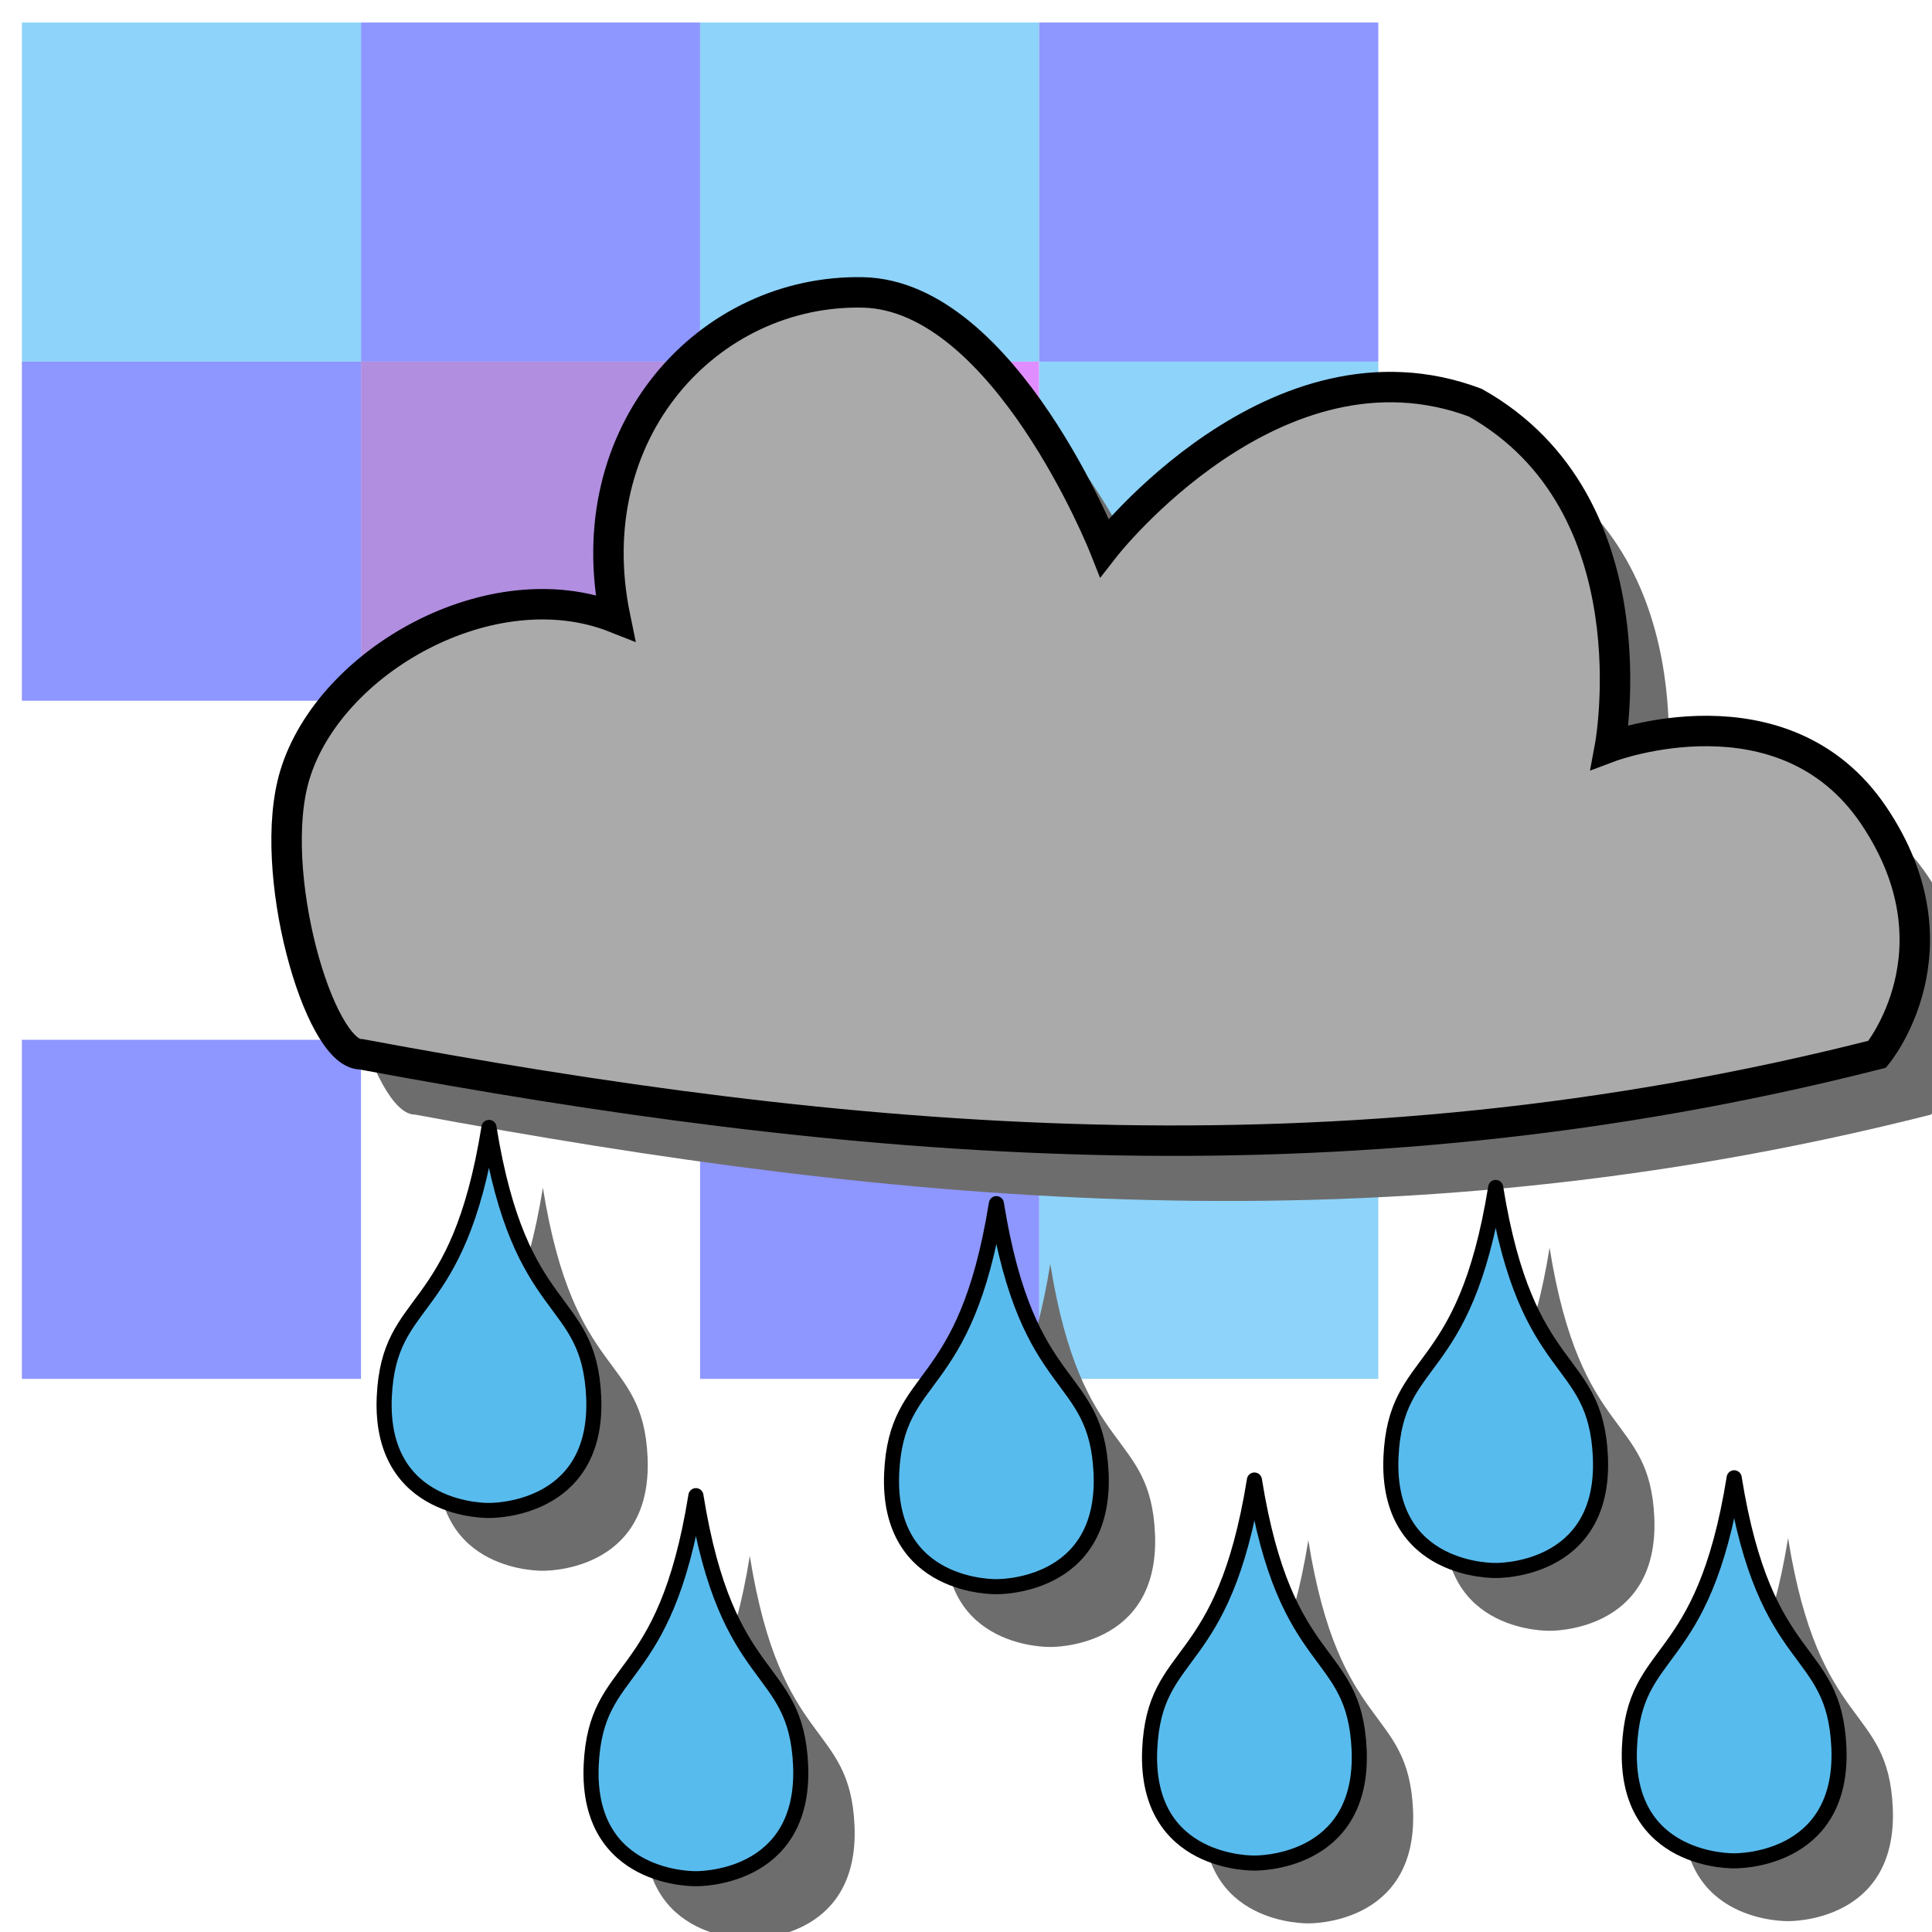 <?xml version="1.0" encoding="UTF-8" standalone="no"?>
<svg
   height="24"
   width="24"
   version="1.1"
   id="svg48"
   sodipodi:docname="griddedRainfallDisplay.svg"
   inkscape:version="1.1.2 (0a00cf5339, 2022-02-04)"
   xmlns:inkscape="http://www.inkscape.org/namespaces/inkscape"
   xmlns:sodipodi="http://sodipodi.sourceforge.net/DTD/sodipodi-0.dtd"
   xmlns:xlink="http://www.w3.org/1999/xlink"
   xmlns="http://www.w3.org/2000/svg"
   xmlns:svg="http://www.w3.org/2000/svg"
   xmlns:rdf="http://www.w3.org/1999/02/22-rdf-syntax-ns#"
   xmlns:cc="http://creativecommons.org/ns#"
   xmlns:dc="http://purl.org/dc/elements/1.1/">
  <defs
     id="defs52">
    <filter
       inkscape:collect="always"
       style="color-interpolation-filters:sRGB"
       id="filter1027"
       x="-0.044"
       width="1.088"
       y="-0.045"
       height="1.09">
      <feGaussianBlur
         inkscape:collect="always"
         stdDeviation="0.106"
         id="feGaussianBlur1029" />
    </filter>
  </defs>
  <sodipodi:namedview
     pagecolor="#ffffff"
     bordercolor="#666666"
     borderopacity="1"
     objecttolerance="10"
     gridtolerance="10"
     guidetolerance="10"
     inkscape:pageopacity="0"
     inkscape:pageshadow="2"
     inkscape:window-width="1920"
     inkscape:window-height="1051"
     id="namedview50"
     showgrid="false"
     inkscape:zoom="11.313709"
     inkscape:cx="25.058096"
     inkscape:cy="14.760854"
     inkscape:window-x="0"
     inkscape:window-y="0"
     inkscape:window-maximized="1"
     inkscape:current-layer="svg48"
     inkscape:snap-object-midpoints="true"
     inkscape:pagecheckerboard="0"
     showguides="true"
     inkscape:guide-bbox="true"
     inkscape:snap-global="false" />
  <linearGradient
     id="a"
     gradientUnits="userSpaceOnUse"
     x1="64"
     x2="64"
     y1="21.9"
     y2="104">
    <stop
       offset="0"
       stop-color="#dadada"
       id="stop2" />
    <stop
       offset="1"
       stop-color="#ccc"
       id="stop4" />
  </linearGradient>
  <linearGradient
     id="b"
     gradientUnits="userSpaceOnUse"
     x1="64"
     x2="64"
     xlink:href="#a"
     y1="21.5"
     y2="103">
    <stop
       offset="0"
       stop-color="#d9d9d9"
       id="stop7" />
    <stop
       offset="1"
       stop-color="#ccc"
       id="stop9" />
  </linearGradient>
  <linearGradient
     id="c"
     gradientUnits="userSpaceOnUse"
     x1="20.103"
     x2="20.103"
     xlink:href="#b"
     y1="6.628"
     y2="32.952" />
  <linearGradient
     id="d"
     gradientUnits="userSpaceOnUse"
     x1="15.355"
     x2="15.387"
     xlink:href="#b"
     y1="6.886"
     y2="32.629" />
  <linearGradient
     id="e"
     gradientUnits="userSpaceOnUse"
     x1="20.11"
     x2="20.11"
     xlink:href="#a"
     y1="8.772"
     y2="31.76" />
  <linearGradient
     id="f"
     gradientUnits="userSpaceOnUse"
     x1="26.298"
     x2="25.878"
     y1="32.04"
     y2="8.492">
    <stop
       offset="0"
       stop-color="#fff"
       id="stop15" />
    <stop
       offset="1"
       stop-color="#959595"
       id="stop17" />
  </linearGradient>
  <linearGradient
     id="g"
     gradientUnits="userSpaceOnUse"
     x1="20.1"
     x2="20.1"
     y1="2.24"
     y2="38.3">
    <stop
       offset="0"
       stop-color="#f2f2f2"
       id="stop20" />
    <stop
       offset="1"
       stop-color="#d8d8d8"
       id="stop22" />
  </linearGradient>
  <radialGradient
     id="h"
     cx="6.7"
     cy="73.6"
     gradientTransform="matrix(2.65,0,0,0.844,2.36,-26.5)"
     gradientUnits="userSpaceOnUse"
     r="7.23">
    <stop
       offset="0"
       id="stop25" />
    <stop
       offset="1"
       stop-opacity="0"
       id="stop27" />
  </radialGradient>
  <g
     id="g1114"
     transform="matrix(0.751,0,0,0.751,-0.277,-0.346)"
     style="opacity:0.445;stroke-width:1.332">
    <rect
       style="fill:#4f00ba;fill-opacity:1;stroke:none;stroke-width:2.664;stroke-linecap:round;stroke-linejoin:bevel;paint-order:stroke fill markers"
       id="rect1296"
       width="5.609"
       height="5.609"
       x="6.34"
       y="6.442" />
    <rect
       style="fill:#ba00ff;fill-opacity:1;stroke:none;stroke-width:2.664;stroke-linecap:round;stroke-linejoin:bevel;paint-order:stroke fill markers"
       id="rect1296-3"
       width="5.609"
       height="5.609"
       x="11.949"
       y="6.442" />
    <rect
       style="fill:#5d00c1;fill-opacity:1;stroke:none;stroke-width:2.664;stroke-linecap:round;stroke-linejoin:bevel;paint-order:stroke fill markers"
       id="rect1296-6"
       width="5.609"
       height="5.609"
       x="6.34"
       y="12.051" />
    <rect
       style="fill:#0013ff;fill-opacity:1;stroke:none;stroke-width:2.664;stroke-linecap:round;stroke-linejoin:bevel;paint-order:stroke fill markers"
       id="rect1296-7"
       width="5.609"
       height="5.609"
       x="11.949"
       y="12.051"
       inkscape:transform-center-x="3.0006451"
       inkscape:transform-center-y="-0.13642727" />
    <rect
       style="fill:#009bf2;fill-opacity:1;stroke:none;stroke-width:2.664;stroke-linecap:round;stroke-linejoin:bevel;paint-order:stroke fill markers"
       id="rect1296-5"
       width="5.609"
       height="5.609"
       x="11.949"
       y="0.833"
       inkscape:transform-center-x="-8.9715636"
       inkscape:transform-center-y="6.0494133" />
    <rect
       style="fill:#0013ff;fill-opacity:1;stroke:none;stroke-width:2.664;stroke-linecap:round;stroke-linejoin:bevel;paint-order:stroke fill markers"
       id="rect1296-35"
       width="5.609"
       height="5.609"
       x="6.34"
       y="0.833" />
    <rect
       style="fill:#0013ff;fill-opacity:1;stroke:none;stroke-width:2.664;stroke-linecap:round;stroke-linejoin:bevel;paint-order:stroke fill markers"
       id="rect1296-35-6"
       width="5.609"
       height="5.609"
       x="17.558"
       y="0.833"
       inkscape:transform-center-x="13.10153"
       inkscape:transform-center-y="-1.1635995" />
    <rect
       style="fill:#009bf2;fill-opacity:1;stroke:none;stroke-width:2.664;stroke-linecap:round;stroke-linejoin:bevel;paint-order:stroke fill markers"
       id="rect1296-35-2"
       width="5.609"
       height="5.609"
       x="17.558"
       y="6.442"
       inkscape:transform-center-x="0.046646155"
       inkscape:transform-center-y="-6.5918284" />
    <rect
       style="fill:#0013ff;fill-opacity:1;stroke:none;stroke-width:2.664;stroke-linecap:round;stroke-linejoin:bevel;paint-order:stroke fill markers"
       id="rect1296-35-9"
       width="5.609"
       height="5.609"
       x="17.558"
       y="12.051"
       inkscape:transform-center-x="2.7458908"
       inkscape:transform-center-y="-6.0744371" />
    <rect
       style="fill:#009bf2;fill-opacity:1;stroke:none;stroke-width:2.664;stroke-linecap:round;stroke-linejoin:bevel;paint-order:stroke fill markers"
       id="rect1296-35-1"
       width="5.609"
       height="5.609"
       x="17.558"
       y="17.66" />
    <rect
       style="fill:#0013ff;fill-opacity:1;stroke:none;stroke-width:2.664;stroke-linecap:round;stroke-linejoin:bevel;paint-order:stroke fill markers"
       id="rect1296-35-27"
       width="5.609"
       height="5.609"
       x="11.949"
       y="17.66" />
    <rect
       style="fill:#009bf2;fill-opacity:0.001;stroke:none;stroke-width:2.664;stroke-linecap:round;stroke-linejoin:bevel;paint-order:stroke fill markers"
       id="rect1296-35-0"
       width="5.609"
       height="5.609"
       x="6.34"
       y="17.66" />
    <rect
       style="fill:#0013ff;fill-opacity:1;stroke:none;stroke-width:2.664;stroke-linecap:round;stroke-linejoin:bevel;paint-order:stroke fill markers"
       id="rect1296-35-93"
       width="5.609"
       height="5.609"
       x="0.731"
       y="17.66" />
    <rect
       style="fill:#009bf2;fill-opacity:0.001;stroke:none;stroke-width:2.664;stroke-linecap:round;stroke-linejoin:bevel;paint-order:stroke fill markers"
       id="rect1296-35-60"
       width="5.609"
       height="5.609"
       x="0.731"
       y="12.051" />
    <rect
       style="fill:#0013ff;fill-opacity:1;stroke:none;stroke-width:2.664;stroke-linecap:round;stroke-linejoin:bevel;paint-order:stroke fill markers"
       id="rect1296-35-62"
       width="5.609"
       height="5.609"
       x="0.731"
       y="6.442" />
    <rect
       style="fill:#009bf2;fill-opacity:1;stroke:none;stroke-width:2.664;stroke-linecap:round;stroke-linejoin:bevel;paint-order:stroke fill markers"
       id="rect1296-35-61"
       width="5.609"
       height="5.609"
       x="0.731"
       y="0.833" />
  </g>
  <g
     id="g1047"
     transform="matrix(3.469,0,0,3.468,3.084,-1005.077)"
     style="stroke-width:1.09">
    <g
       style="fill:#6d6d6d;fill-opacity:1;stroke:none;stroke-width:1.09;filter:url(#filter1027)"
       id="g857-3"
       transform="translate(0.193,0.216)">
      <path
         style="fill:#6d6d6d;fill-opacity:1;stroke:none;stroke-width:0.109;stroke-linecap:butt;stroke-linejoin:miter;stroke-miterlimit:4;stroke-dasharray:none;stroke-opacity:1"
         d="m 0.404,293.591 c 1.719,0.32 3.478,0.496 5.429,0 0,0 0.311,-0.375 -0.012,-0.855 -0.323,-0.48 -0.945,-0.246 -0.945,-0.246 0,0 0.163,-0.87 -0.482,-1.233 -0.715,-0.269 -1.328,0.519 -1.328,0.519 0,0 -0.357,-0.902 -0.864,-0.914 -0.553,-0.012 -1.026,0.498 -0.888,1.165 -0.442,-0.175 -1.023,0.154 -1.147,0.563 -0.104,0.342 0.086,1.001 0.236,1.001 z"
         id="path817-6"
         inkscape:connector-curvature="0"
         sodipodi:nodetypes="ccscccccsc" />
      <path
         style="fill:#6d6d6d;fill-opacity:1;stroke:none;stroke-width:0.054;stroke-linecap:butt;stroke-linejoin:round;stroke-miterlimit:4;stroke-dasharray:none;stroke-opacity:1"
         d="m 0.487,294.819 c 0.017,-0.375 0.263,-0.269 0.375,-0.966 0.112,0.698 0.358,0.591 0.375,0.966 0.018,0.415 -0.375,0.406 -0.375,0.406 0,0 -0.393,0.01 -0.375,-0.406 z"
         id="path843-75"
         inkscape:connector-curvature="0"
         sodipodi:nodetypes="scscs" />
      <path
         style="fill:#6d6d6d;fill-opacity:1;stroke:none;stroke-width:0.054;stroke-linecap:butt;stroke-linejoin:round;stroke-miterlimit:4;stroke-dasharray:none;stroke-opacity:1"
         d="m 1.228,296.138 c 0.017,-0.375 0.263,-0.269 0.375,-0.966 0.112,0.698 0.358,0.591 0.375,0.966 0.018,0.415 -0.375,0.406 -0.375,0.406 0,0 -0.393,0.01 -0.375,-0.406 z"
         id="path843-6-3"
         inkscape:connector-curvature="0"
         sodipodi:nodetypes="scscs" />
      <path
         style="fill:#6d6d6d;fill-opacity:1;stroke:none;stroke-width:0.054;stroke-linecap:butt;stroke-linejoin:round;stroke-miterlimit:4;stroke-dasharray:none;stroke-opacity:1"
         d="m 2.304,295.092 c 0.017,-0.375 0.263,-0.269 0.375,-0.966 0.112,0.698 0.358,0.591 0.375,0.966 0.018,0.415 -0.375,0.406 -0.375,0.406 0,0 -0.393,0.01 -0.375,-0.406 z"
         id="path843-2-5"
         inkscape:connector-curvature="0"
         sodipodi:nodetypes="scscs" />
      <path
         style="fill:#6d6d6d;fill-opacity:1;stroke:none;stroke-width:0.054;stroke-linecap:butt;stroke-linejoin:round;stroke-miterlimit:4;stroke-dasharray:none;stroke-opacity:1"
         d="m 3.228,296.082 c 0.017,-0.375 0.263,-0.269 0.375,-0.966 0.112,0.698 0.358,0.591 0.375,0.966 0.018,0.415 -0.375,0.406 -0.375,0.406 0,0 -0.393,0.01 -0.375,-0.406 z"
         id="path843-61-6"
         inkscape:connector-curvature="0"
         sodipodi:nodetypes="scscs" />
      <path
         style="fill:#6d6d6d;fill-opacity:1;stroke:none;stroke-width:0.054;stroke-linecap:butt;stroke-linejoin:round;stroke-miterlimit:4;stroke-dasharray:none;stroke-opacity:1"
         d="m 4.946,296.074 c 0.017,-0.375 0.263,-0.269 0.375,-0.966 0.112,0.698 0.358,0.591 0.375,0.966 0.018,0.415 -0.375,0.406 -0.375,0.406 0,0 -0.393,0.01 -0.375,-0.406 z"
         id="path843-8-2"
         inkscape:connector-curvature="0"
         sodipodi:nodetypes="scscs" />
      <path
         style="fill:#6d6d6d;fill-opacity:1;stroke:none;stroke-width:0.054;stroke-linecap:butt;stroke-linejoin:round;stroke-miterlimit:4;stroke-dasharray:none;stroke-opacity:1"
         d="m 4.092,295.034 c 0.017,-0.375 0.263,-0.269 0.375,-0.966 0.112,0.698 0.358,0.591 0.375,0.966 0.018,0.415 -0.375,0.406 -0.375,0.406 0,0 -0.393,0.01 -0.375,-0.406 z"
         id="path843-7-9"
         inkscape:connector-curvature="0"
         sodipodi:nodetypes="scscs" />
    </g>
    <g
       id="g857"
       style="stroke-width:1.09">
      <path
         style="fill:#aaaaaa;fill-opacity:1;stroke:#000000;stroke-width:0.109;stroke-linecap:butt;stroke-linejoin:miter;stroke-miterlimit:4;stroke-dasharray:none;stroke-opacity:1"
         d="m 0.404,293.591 c 1.719,0.32 3.478,0.496 5.429,0 0,0 0.311,-0.375 -0.012,-0.855 -0.323,-0.48 -0.945,-0.246 -0.945,-0.246 0,0 0.163,-0.87 -0.482,-1.233 -0.715,-0.269 -1.328,0.519 -1.328,0.519 0,0 -0.357,-0.902 -0.864,-0.914 -0.553,-0.012 -1.026,0.498 -0.888,1.165 -0.442,-0.175 -1.023,0.154 -1.147,0.563 -0.104,0.342 0.086,1.001 0.236,1.001 z"
         id="path817"
         inkscape:connector-curvature="0"
         sodipodi:nodetypes="ccscccccsc" />
      <path
         style="fill:#58bbed;fill-opacity:1;stroke:#000000;stroke-width:0.054;stroke-linecap:butt;stroke-linejoin:round;stroke-miterlimit:4;stroke-dasharray:none;stroke-opacity:1"
         d="m 0.487,294.819 c 0.017,-0.375 0.263,-0.269 0.375,-0.966 0.112,0.698 0.358,0.591 0.375,0.966 0.018,0.415 -0.375,0.406 -0.375,0.406 0,0 -0.393,0.01 -0.375,-0.406 z"
         id="path843"
         inkscape:connector-curvature="0"
         sodipodi:nodetypes="scscs" />
      <path
         style="fill:#58bbed;fill-opacity:1;stroke:#000000;stroke-width:0.054;stroke-linecap:butt;stroke-linejoin:round;stroke-miterlimit:4;stroke-dasharray:none;stroke-opacity:1"
         d="m 1.228,296.138 c 0.017,-0.375 0.263,-0.269 0.375,-0.966 0.112,0.698 0.358,0.591 0.375,0.966 0.018,0.415 -0.375,0.406 -0.375,0.406 0,0 -0.393,0.01 -0.375,-0.406 z"
         id="path843-6"
         inkscape:connector-curvature="0"
         sodipodi:nodetypes="scscs" />
      <path
         style="fill:#58bbed;fill-opacity:1;stroke:#000000;stroke-width:0.054;stroke-linecap:butt;stroke-linejoin:round;stroke-miterlimit:4;stroke-dasharray:none;stroke-opacity:1"
         d="m 2.304,295.092 c 0.017,-0.375 0.263,-0.269 0.375,-0.966 0.112,0.698 0.358,0.591 0.375,0.966 0.018,0.415 -0.375,0.406 -0.375,0.406 0,0 -0.393,0.01 -0.375,-0.406 z"
         id="path843-2"
         inkscape:connector-curvature="0"
         sodipodi:nodetypes="scscs" />
      <path
         style="fill:#58bbed;fill-opacity:1;stroke:#000000;stroke-width:0.054;stroke-linecap:butt;stroke-linejoin:round;stroke-miterlimit:4;stroke-dasharray:none;stroke-opacity:1"
         d="m 3.228,296.082 c 0.017,-0.375 0.263,-0.269 0.375,-0.966 0.112,0.698 0.358,0.591 0.375,0.966 0.018,0.415 -0.375,0.406 -0.375,0.406 0,0 -0.393,0.01 -0.375,-0.406 z"
         id="path843-61"
         inkscape:connector-curvature="0"
         sodipodi:nodetypes="scscs" />
      <path
         style="fill:#58bbed;fill-opacity:1;stroke:#000000;stroke-width:0.054;stroke-linecap:butt;stroke-linejoin:round;stroke-miterlimit:4;stroke-dasharray:none;stroke-opacity:1"
         d="m 4.946,296.074 c 0.017,-0.375 0.263,-0.269 0.375,-0.966 0.112,0.698 0.358,0.591 0.375,0.966 0.018,0.415 -0.375,0.406 -0.375,0.406 0,0 -0.393,0.01 -0.375,-0.406 z"
         id="path843-8"
         inkscape:connector-curvature="0"
         sodipodi:nodetypes="scscs" />
      <path
         style="fill:#58bbed;fill-opacity:1;stroke:#000000;stroke-width:0.054;stroke-linecap:butt;stroke-linejoin:round;stroke-miterlimit:4;stroke-dasharray:none;stroke-opacity:1"
         d="m 4.092,295.034 c 0.017,-0.375 0.263,-0.269 0.375,-0.966 0.112,0.698 0.358,0.591 0.375,0.966 0.018,0.415 -0.375,0.406 -0.375,0.406 0,0 -0.393,0.01 -0.375,-0.406 z"
         id="path843-7"
         inkscape:connector-curvature="0"
         sodipodi:nodetypes="scscs" />
    </g>
  </g>
</svg>
